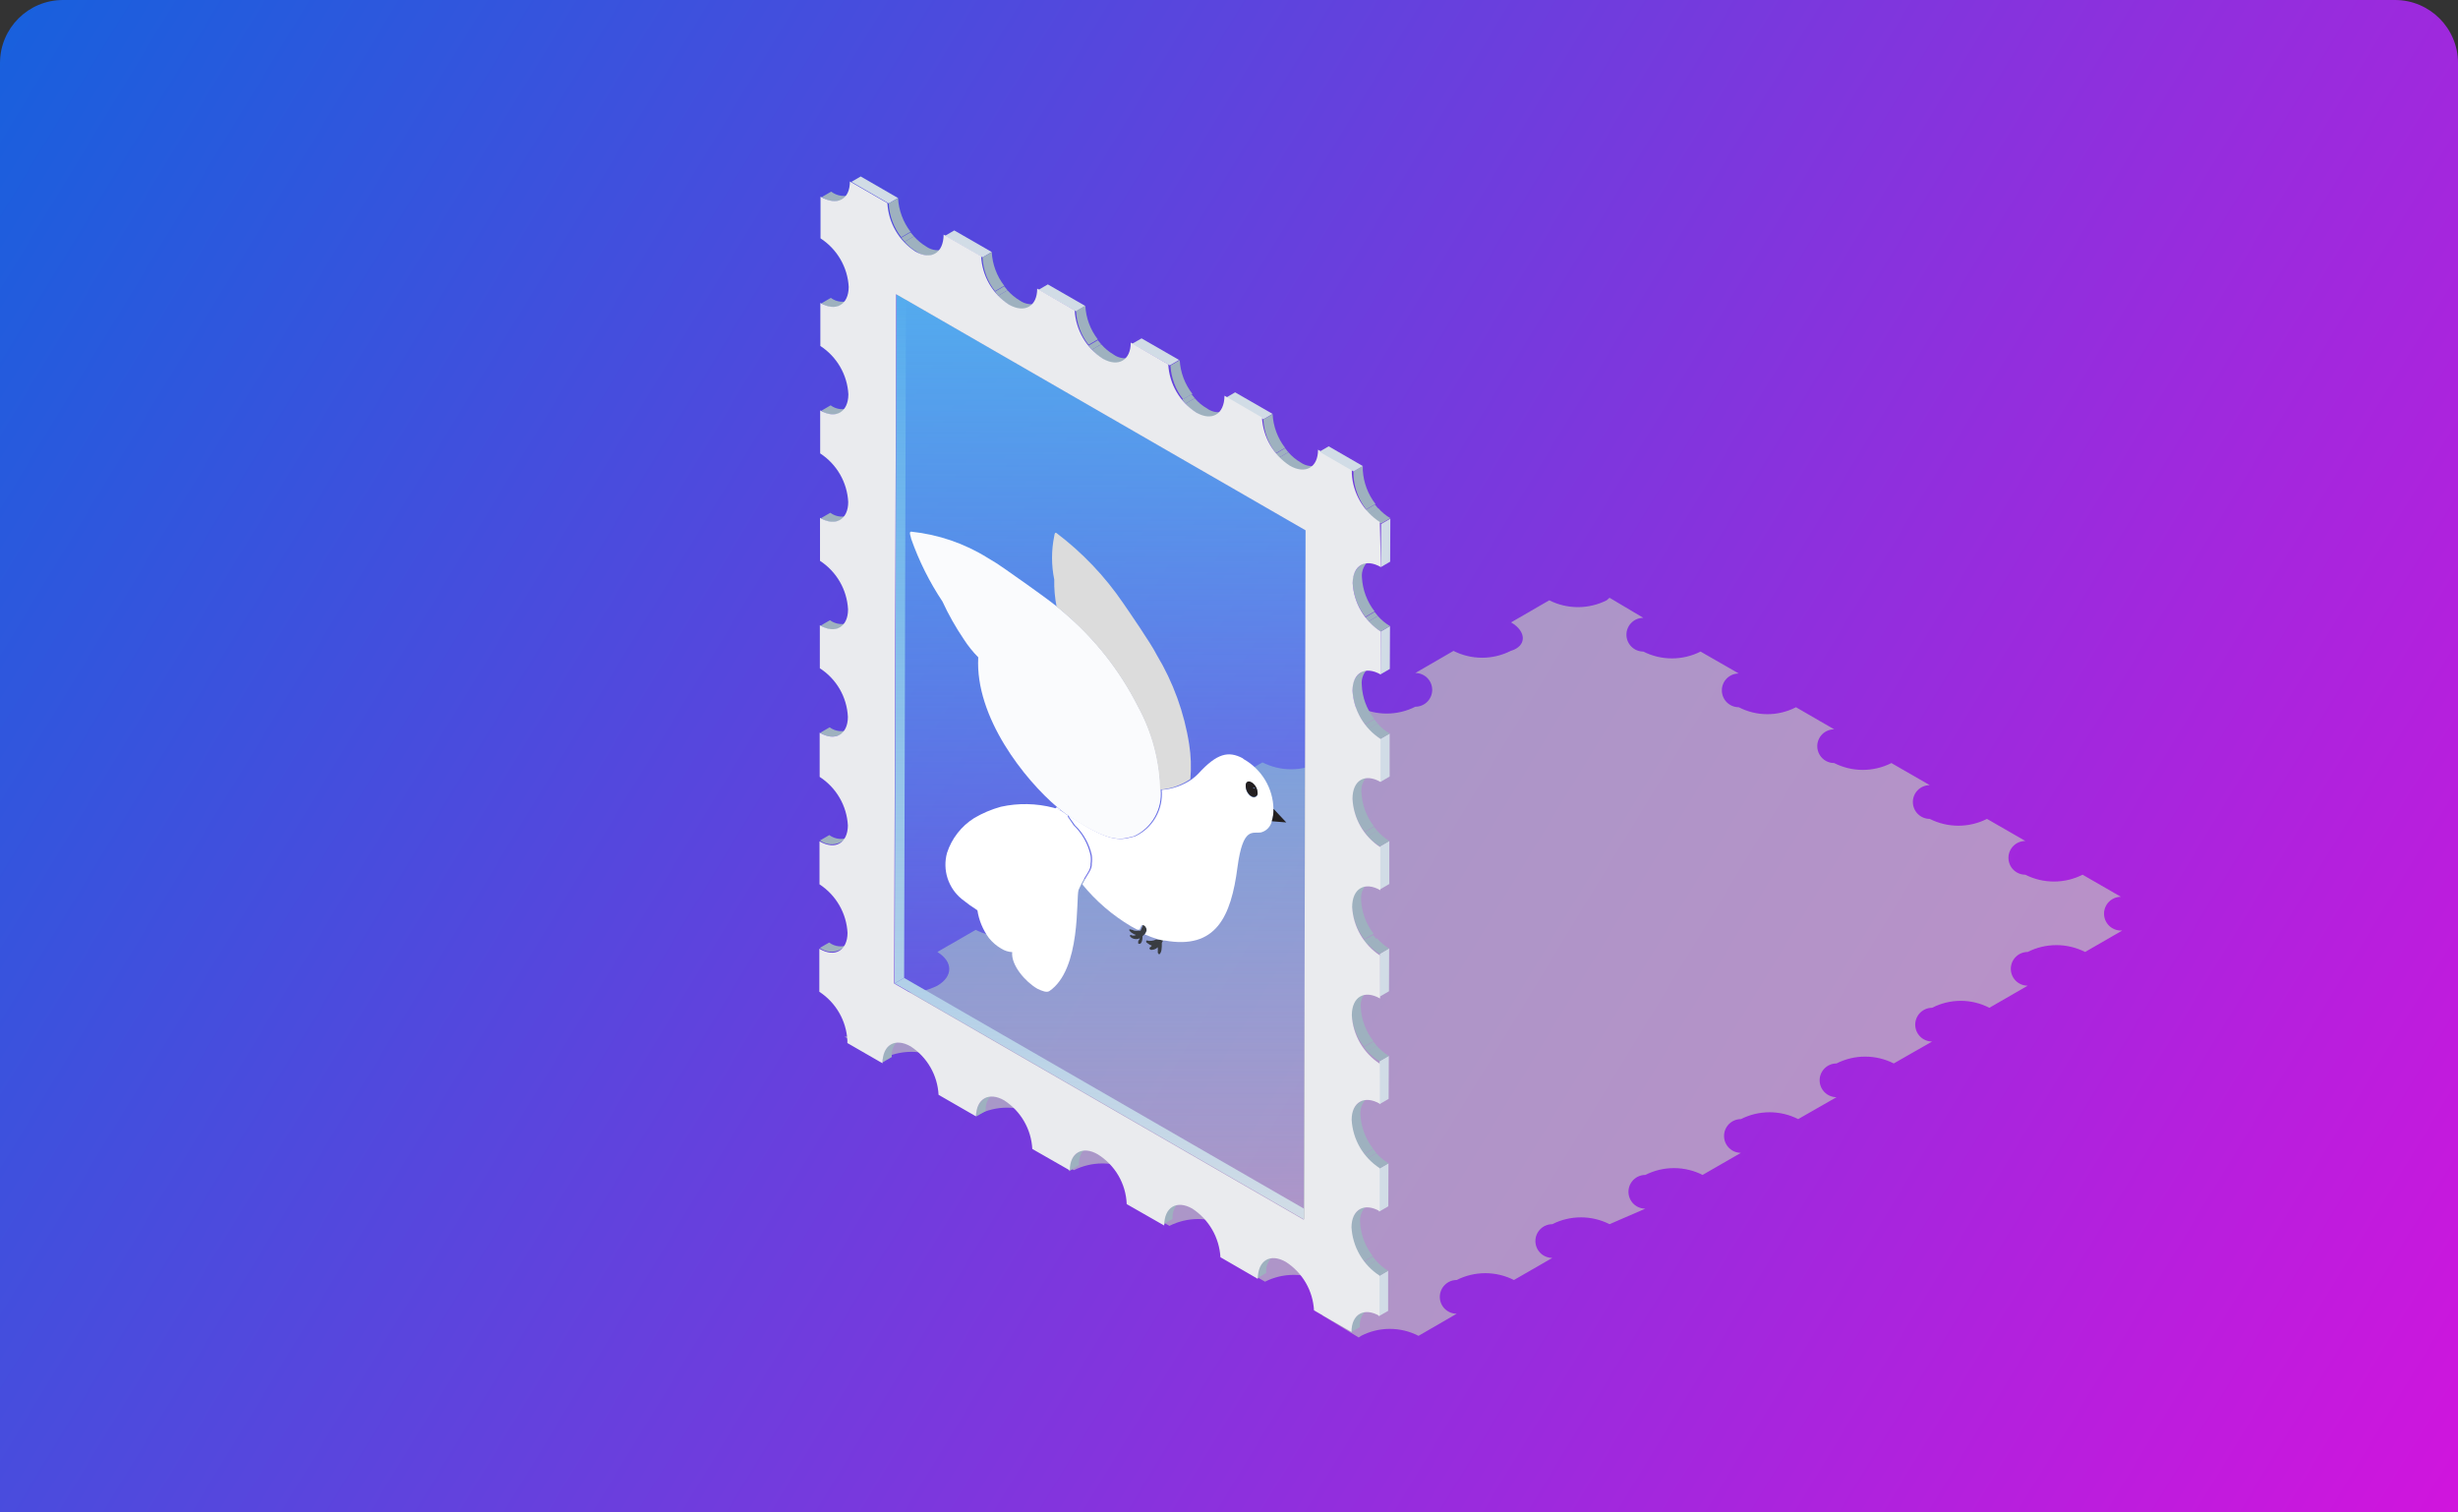 <svg width="390" height="240" viewBox="0 0 390 240" fill="none" xmlns="http://www.w3.org/2000/svg">
<rect x="0" y="0" width="390" height="240" fill="#333333" stroke="none"/>
<path d="M0 10C0 4.477 4.477 0 10 0H380C385.523 0 390 4.477 390 10V240H0V10Z" fill="url(#paint0_linear)"/>
<g style="mix-blend-mode:multiply" opacity="0.7">
<path d="M239.757 98.763L245.813 95.257C247.225 95.97 248.786 96.341 250.368 96.341C251.951 96.341 253.511 95.97 254.923 95.257L255.379 94.856L260.738 98.04C260.028 98.04 259.346 98.322 258.843 98.824C258.341 99.326 258.059 100.007 258.059 100.717C258.059 101.427 258.341 102.107 258.843 102.609C259.346 103.111 260.028 103.393 260.738 103.393C262.146 104.106 263.702 104.477 265.28 104.477C266.858 104.477 268.414 104.106 269.822 103.393L275.878 106.872C275.167 106.872 274.486 107.154 273.983 107.656C273.481 108.158 273.198 108.839 273.198 109.549C273.198 110.259 273.481 110.939 273.983 111.441C274.486 111.943 275.167 112.225 275.878 112.225C277.282 112.95 278.839 113.329 280.42 113.329C282.001 113.329 283.558 112.95 284.962 112.225L291.018 115.731C290.307 115.731 289.626 116.013 289.123 116.515C288.621 117.017 288.338 117.698 288.338 118.408C288.338 119.117 288.621 119.798 289.123 120.3C289.626 120.802 290.307 121.084 291.018 121.084C292.426 121.796 293.982 122.168 295.56 122.168C297.138 122.168 298.694 121.796 300.102 121.084L306.184 124.59C305.474 124.59 304.792 124.872 304.29 125.374C303.787 125.876 303.505 126.557 303.505 127.266C303.505 127.976 303.787 128.657 304.29 129.159C304.792 129.661 305.474 129.943 306.184 129.943C307.592 130.655 309.148 131.026 310.726 131.026C312.305 131.026 313.861 130.655 315.268 129.943L321.351 133.449C320.64 133.449 319.959 133.731 319.456 134.233C318.954 134.735 318.671 135.415 318.671 136.125C318.671 136.835 318.954 137.516 319.456 138.018C319.959 138.52 320.64 138.801 321.351 138.801C322.759 139.514 324.315 139.885 325.893 139.885C327.471 139.885 329.027 139.514 330.435 138.801L336.518 142.308C335.807 142.308 335.125 142.589 334.623 143.091C334.12 143.593 333.838 144.274 333.838 144.984C333.838 145.694 334.12 146.374 334.623 146.876C335.125 147.378 335.807 147.66 336.518 147.66H336.732L330.837 151.059C329.424 150.347 327.864 149.975 326.282 149.975C324.699 149.975 323.139 150.347 321.726 151.059C321.016 151.059 320.334 151.341 319.831 151.843C319.329 152.345 319.047 153.026 319.047 153.736C319.047 154.445 319.329 155.126 319.831 155.628C320.334 156.13 321.016 156.412 321.726 156.412L315.643 159.918C314.24 159.193 312.682 158.814 311.102 158.814C309.521 158.814 307.964 159.193 306.56 159.918C305.849 159.918 305.167 160.2 304.665 160.702C304.162 161.204 303.88 161.885 303.88 162.594C303.88 163.304 304.162 163.985 304.665 164.487C305.167 164.989 305.849 165.271 306.56 165.271L300.477 168.75C299.069 168.038 297.513 167.666 295.935 167.666C294.357 167.666 292.801 168.038 291.393 168.75C290.682 168.75 290.001 169.032 289.498 169.534C288.996 170.036 288.713 170.717 288.713 171.426C288.713 172.136 288.996 172.817 289.498 173.319C290.001 173.821 290.682 174.103 291.393 174.103L285.31 177.582C283.903 176.87 282.347 176.498 280.768 176.498C279.19 176.498 277.634 176.87 276.226 177.582C275.516 177.582 274.834 177.864 274.332 178.366C273.829 178.868 273.547 179.549 273.547 180.258C273.547 180.968 273.829 181.649 274.332 182.151C274.834 182.653 275.516 182.935 276.226 182.935L270.144 186.441C268.736 185.728 267.18 185.357 265.602 185.357C264.024 185.357 262.468 185.728 261.06 186.441C260.349 186.441 259.668 186.723 259.165 187.225C258.663 187.727 258.38 188.407 258.38 189.117C258.38 189.827 258.663 190.508 259.165 191.01C259.668 191.512 260.349 191.793 261.06 191.793L255.379 194.256C253.971 193.543 252.415 193.172 250.837 193.172C249.259 193.172 247.703 193.543 246.295 194.256C245.584 194.256 244.903 194.538 244.4 195.04C243.898 195.542 243.615 196.222 243.615 196.932C243.615 197.642 243.898 198.323 244.4 198.825C244.903 199.326 245.584 199.608 246.295 199.608L240.212 203.114C238.805 202.402 237.249 202.031 235.67 202.031C234.092 202.031 232.536 202.402 231.129 203.114C230.418 203.114 229.736 203.396 229.234 203.898C228.731 204.4 228.449 205.081 228.449 205.791C228.449 206.501 228.731 207.181 229.234 207.683C229.736 208.185 230.418 208.467 231.129 208.467L225.073 211.973C223.664 211.248 222.102 210.87 220.517 210.87C218.932 210.87 217.371 211.248 215.962 211.973L215.587 212.241L209.826 208.735C210.536 208.735 211.218 208.453 211.72 207.951C212.223 207.449 212.505 206.768 212.505 206.059C212.505 205.349 212.223 204.668 211.72 204.166C211.218 203.664 210.536 203.382 209.826 203.382C208.413 202.669 206.853 202.298 205.27 202.298C203.688 202.298 202.127 202.669 200.715 203.382L194.659 199.876C197.178 198.431 197.178 196.102 194.659 194.523C193.247 193.811 191.686 193.439 190.104 193.439C188.521 193.439 186.961 193.811 185.548 194.523L179.492 191.044C180.203 191.044 180.885 190.762 181.387 190.26C181.89 189.758 182.172 189.078 182.172 188.368C182.172 187.658 181.89 186.977 181.387 186.475C180.885 185.973 180.203 185.691 179.492 185.691C178.078 184.985 176.518 184.617 174.937 184.617C173.356 184.617 171.796 184.985 170.382 185.691L164.326 182.212C166.845 180.74 166.845 178.412 164.326 176.859C162.915 176.14 161.354 175.766 159.77 175.766C158.187 175.766 156.626 176.14 155.215 176.859L149.159 173.353C149.87 173.353 150.551 173.071 151.054 172.569C151.557 172.068 151.839 171.387 151.839 170.677C151.839 169.967 151.557 169.286 151.054 168.785C150.551 168.283 149.87 168.001 149.159 168.001C147.749 167.282 146.188 166.907 144.604 166.907C143.02 166.907 141.459 167.282 140.049 168.001L133.993 164.495C134.703 164.495 135.385 164.213 135.887 163.711C136.39 163.209 136.672 162.528 136.672 161.818C136.672 161.108 136.39 160.428 135.887 159.926C135.385 159.424 134.703 159.142 133.993 159.142L139.62 156.412C141.032 157.125 142.593 157.496 144.175 157.496C145.758 157.496 147.318 157.125 148.73 156.412C151.249 154.94 151.249 152.612 148.73 151.059L154.813 147.553C156.221 148.266 157.777 148.637 159.355 148.637C160.933 148.637 162.489 148.266 163.897 147.553C164.608 147.553 165.289 147.271 165.792 146.769C166.294 146.267 166.577 145.587 166.577 144.877C166.577 144.167 166.294 143.486 165.792 142.984C165.289 142.482 164.608 142.2 163.897 142.2L169.98 138.694C171.388 139.407 172.944 139.778 174.522 139.778C176.1 139.778 177.656 139.407 179.064 138.694C179.774 138.694 180.456 138.412 180.958 137.911C181.461 137.409 181.743 136.728 181.743 136.018C181.743 135.308 181.461 134.628 180.958 134.126C180.456 133.624 179.774 133.342 179.064 133.342L185.146 129.836C186.554 130.548 188.11 130.919 189.688 130.919C191.266 130.919 192.822 130.548 194.23 129.836C194.941 129.836 195.623 129.554 196.125 129.052C196.628 128.55 196.91 127.869 196.91 127.159C196.91 126.45 196.628 125.769 196.125 125.267C195.623 124.765 194.941 124.483 194.23 124.483L200.313 120.977C201.719 121.696 203.276 122.07 204.855 122.07C206.434 122.07 207.991 121.696 209.397 120.977C211.916 119.532 211.916 117.203 209.397 115.624L215.48 112.145C216.887 112.857 218.443 113.229 220.022 113.229C221.6 113.229 223.156 112.857 224.563 112.145C225.274 112.145 225.956 111.863 226.458 111.361C226.961 110.859 227.243 110.178 227.243 109.469C227.243 108.759 226.961 108.078 226.458 107.576C225.956 107.074 225.274 106.792 224.563 106.792L230.619 103.286C232.027 103.999 233.583 104.37 235.161 104.37C236.739 104.37 238.296 103.999 239.703 103.286C242.249 102.537 242.249 100.208 239.757 98.763Z" fill="#BFBFBF"/>
</g>
<path d="M141.308 165.752L142.782 164.896C142.338 165.216 141.986 165.646 141.76 166.143C141.535 166.641 141.443 167.189 141.495 167.733L140.022 168.589C139.97 168.046 140.061 167.498 140.287 167C140.512 166.502 140.864 166.072 141.308 165.752Z" fill="#9EB1BF"/>
<path d="M130.08 150.417L131.554 149.56C132.002 149.896 132.533 150.103 133.09 150.16C133.648 150.216 134.21 150.12 134.716 149.882L133.242 150.738C132.736 150.976 132.174 151.073 131.617 151.016C131.06 150.959 130.528 150.752 130.08 150.417Z" fill="#9EB1BF"/>
<path d="M156.233 174.317L157.707 173.46C157.259 173.777 156.901 174.206 156.671 174.704C156.441 175.201 156.345 175.751 156.394 176.297L154.92 177.154C154.866 176.607 154.959 176.055 155.19 175.556C155.42 175.058 155.781 174.629 156.233 174.317Z" fill="#9EB1BF"/>
<path d="M130.107 133.368L131.581 132.512C132.034 132.847 132.57 133.054 133.131 133.11C133.692 133.167 134.258 133.071 134.77 132.833L133.296 133.69C132.785 133.928 132.219 134.023 131.657 133.967C131.096 133.91 130.561 133.704 130.107 133.368Z" fill="#9EB1BF"/>
<path d="M171.025 182.881L172.499 182.025C172.049 182.339 171.692 182.768 171.466 183.267C171.24 183.766 171.152 184.317 171.212 184.862L169.631 185.852C169.571 185.307 169.659 184.756 169.885 184.257C170.111 183.758 170.468 183.329 170.918 183.015L171.025 182.881Z" fill="#9EB1BF"/>
<path d="M130.161 116.266L131.635 115.41C132.088 115.745 132.624 115.952 133.185 116.008C133.746 116.065 134.312 115.969 134.823 115.731L133.35 116.588C132.838 116.826 132.272 116.921 131.711 116.865C131.15 116.808 130.614 116.602 130.161 116.266Z" fill="#9EB1BF"/>
<path d="M185.87 191.446L187.344 190.589C186.9 190.909 186.548 191.339 186.322 191.837C186.097 192.334 186.005 192.882 186.057 193.426L184.584 194.282C184.532 193.739 184.623 193.191 184.849 192.693C185.074 192.195 185.426 191.765 185.87 191.446Z" fill="#9EB1BF"/>
<path d="M130.214 99.272L131.688 98.415C132.142 98.75 132.677 98.957 133.238 99.013C133.8 99.07 134.366 98.974 134.877 98.736L133.403 99.593C132.892 99.831 132.326 99.926 131.765 99.87C131.203 99.813 130.668 99.607 130.214 99.272Z" fill="#9EB1BF"/>
<path d="M200.742 200.01L202.215 199.153C201.767 199.47 201.41 199.899 201.179 200.397C200.949 200.894 200.853 201.444 200.903 201.99L199.429 202.874C199.372 202.323 199.464 201.767 199.695 201.263C199.925 200.76 200.287 200.327 200.742 200.01Z" fill="#9EB1BF"/>
<path d="M130.268 82.223L131.742 81.367C132.195 81.702 132.731 81.909 133.292 81.965C133.853 82.022 134.419 81.926 134.93 81.688L133.43 82.544C132.923 82.783 132.361 82.879 131.804 82.822C131.247 82.766 130.716 82.558 130.268 82.223Z" fill="#9EB1BF"/>
<path d="M215.587 208.574L217.061 207.718C216.609 208.036 216.251 208.47 216.024 208.974C215.798 209.477 215.712 210.033 215.774 210.582L214.301 211.438C214.238 210.889 214.324 210.334 214.551 209.83C214.777 209.326 215.135 208.892 215.587 208.574Z" fill="#9EB1BF"/>
<path d="M141.951 156.037L143.452 155.181L208.379 192.65L206.905 193.506L141.951 156.037Z" fill="#D1DCE6"/>
<path d="M130.322 65.175L131.795 64.318C132.243 64.654 132.775 64.861 133.332 64.917C133.889 64.974 134.451 64.878 134.957 64.639L133.483 65.496C132.977 65.734 132.415 65.83 131.858 65.774C131.301 65.717 130.77 65.51 130.322 65.175Z" fill="#9EB1BF"/>
<path d="M218.776 202.499L220.249 201.642V208.012L218.749 208.869L218.776 202.499Z" fill="#D1DCE6"/>
<path d="M215.64 191.981L217.114 191.124C216.666 191.441 216.308 191.87 216.078 192.368C215.848 192.865 215.752 193.415 215.801 193.961C215.91 195.908 216.611 197.776 217.811 199.314L216.337 200.171C215.137 198.632 214.436 196.765 214.327 194.818C214.278 194.271 214.374 193.722 214.604 193.224C214.835 192.726 215.192 192.297 215.64 191.981Z" fill="#9EB1BF"/>
<path d="M216.337 200.251L217.811 199.394L218.32 200.037L216.846 200.893L216.337 200.251Z" fill="#9EB1BF"/>
<path d="M216.846 200.893L218.32 200.037C218.878 200.666 219.529 201.208 220.249 201.643L218.775 202.499C218.055 202.064 217.404 201.523 216.846 200.893Z" fill="#9EB1BF"/>
<path d="M130.348 48.126L131.822 47.27C132.276 47.605 132.811 47.812 133.372 47.868C133.933 47.925 134.5 47.829 135.011 47.591L133.537 48.447C133.026 48.685 132.46 48.781 131.898 48.725C131.337 48.668 130.802 48.461 130.348 48.126Z" fill="#9EB1BF"/>
<path d="M218.829 185.451L220.303 184.594L220.276 191.419L218.802 192.275L218.829 185.451Z" fill="#D1DCE6"/>
<path d="M215.694 174.932L217.168 174.076C216.715 174.389 216.355 174.817 216.124 175.316C215.893 175.814 215.8 176.366 215.855 176.913C215.964 178.86 216.665 180.727 217.864 182.266L216.391 183.122C215.191 181.584 214.49 179.716 214.381 177.769C214.326 177.222 214.419 176.671 214.65 176.172C214.881 175.673 215.241 175.245 215.694 174.932Z" fill="#9EB1BF"/>
<path d="M216.391 183.176L217.864 182.319L218.374 182.961L216.9 183.818L216.391 183.176Z" fill="#9EB1BF"/>
<path d="M216.9 183.845L218.374 182.988C218.932 183.618 219.582 184.159 220.303 184.594L218.829 185.45C218.108 185.016 217.458 184.474 216.9 183.845Z" fill="#9EB1BF"/>
<path d="M142.273 46.681L143.746 45.825L143.452 155.181L141.951 156.037L142.273 46.681Z" fill="#D1DCE6"/>
<path d="M130.402 31.265L131.876 30.409C132.355 30.773 132.924 31.002 133.522 31.073C134.121 31.143 134.727 31.053 135.279 30.81L133.805 31.667C133.254 31.909 132.647 32 132.049 31.929C131.45 31.858 130.882 31.629 130.402 31.265Z" fill="#9EB1BF"/>
<path d="M142.273 46.681L141.951 156.037L206.905 193.506L207.226 84.123L142.273 46.681Z" fill="url(#paint1_linear)"/>
<path d="M218.883 168.402L220.356 167.546L220.33 174.37L218.856 175.227L218.883 168.402Z" fill="#D1DCE6"/>
<path d="M135.091 28.856L136.565 28L142.487 31.426L141.013 32.282L135.091 28.856Z" fill="#D1DCE6"/>
<path d="M215.721 157.857L217.221 157.001C216.771 157.322 216.412 157.755 216.182 158.257C215.952 158.76 215.857 159.314 215.908 159.864C216.017 161.811 216.718 163.679 217.918 165.217L216.417 166.074C215.224 164.534 214.532 162.666 214.435 160.721C214.386 160.174 214.478 159.623 214.704 159.121C214.929 158.62 215.279 158.185 215.721 157.857Z" fill="#9EB1BF"/>
<path d="M216.417 166.154L217.918 165.297L218.427 165.94L216.953 166.796L216.417 166.154Z" fill="#9EB1BF"/>
<path d="M216.953 166.796L218.427 165.94C218.985 166.569 219.636 167.111 220.356 167.546L218.883 168.402C218.162 167.967 217.512 167.426 216.953 166.796Z" fill="#9EB1BF"/>
<path d="M141.013 32.282L142.487 31.426C142.598 33.368 143.289 35.232 144.47 36.778L142.996 37.635C141.803 36.095 141.111 34.227 141.013 32.282Z" fill="#9EB1BF"/>
<path d="M142.996 37.715L144.47 36.859L145.006 37.501L143.532 38.358L142.996 37.715Z" fill="#9EB1BF"/>
<path d="M143.532 38.358L145.006 37.501C145.564 38.131 146.214 38.672 146.935 39.107C147.387 39.434 147.917 39.637 148.473 39.693C149.028 39.749 149.589 39.658 150.097 39.428L148.623 40.284C148.115 40.514 147.554 40.606 146.999 40.55C146.444 40.493 145.913 40.291 145.461 39.963C144.741 39.528 144.09 38.987 143.532 38.358Z" fill="#9EB1BF"/>
<path d="M218.936 151.354L220.41 150.497L220.383 157.295L218.91 158.152L218.936 151.354Z" fill="#D1DCE6"/>
<path d="M149.936 37.421L151.41 36.564L157.359 39.99L155.885 40.847L149.936 37.421Z" fill="#D1DCE6"/>
<path d="M215.774 140.809L217.248 139.952C216.806 140.28 216.456 140.715 216.231 141.217C216.006 141.718 215.913 142.269 215.962 142.816C216.06 144.761 216.752 146.629 217.945 148.169L216.471 149.025C215.278 147.485 214.586 145.617 214.488 143.672C214.431 143.124 214.52 142.571 214.746 142.068C214.972 141.565 215.327 141.131 215.774 140.809Z" fill="#9EB1BF"/>
<path d="M216.471 149.105L217.864 148.383L218.4 149.025L216.927 149.882L216.391 149.239L216.471 149.105Z" fill="#9EB1BF"/>
<path d="M217.007 149.748L218.481 148.891C219.029 149.52 219.671 150.062 220.383 150.497L218.91 151.354C218.197 150.918 217.556 150.377 217.007 149.748Z" fill="#9EB1BF"/>
<path d="M155.885 40.847L157.359 39.99C157.457 41.935 158.149 43.803 159.342 45.343L157.868 46.199C156.675 44.659 155.983 42.791 155.885 40.847Z" fill="#9EB1BF"/>
<path d="M157.868 46.28L159.342 45.423L159.851 46.065L158.377 46.922L157.868 46.28Z" fill="#9EB1BF"/>
<path d="M158.377 46.922L159.851 46.065C160.408 46.697 161.058 47.238 161.78 47.671C162.236 48.001 162.771 48.205 163.331 48.261C163.891 48.317 164.456 48.225 164.969 47.992L163.468 48.849C162.96 49.079 162.399 49.17 161.844 49.114C161.289 49.057 160.758 48.855 160.306 48.528C159.585 48.094 158.934 47.553 158.377 46.922Z" fill="#9EB1BF"/>
<path d="M218.963 134.305L220.437 133.449V140.273L218.963 141.13V134.305Z" fill="#D1DCE6"/>
<path d="M164.781 45.985L166.255 45.129L172.204 48.554L170.73 49.411L164.781 45.985Z" fill="#D1DCE6"/>
<path d="M215.828 123.76L217.302 122.904C216.852 123.224 216.496 123.658 216.27 124.161C216.044 124.665 215.956 125.219 216.016 125.768C216.113 127.712 216.805 129.58 217.998 131.12L216.525 131.977C215.321 130.443 214.627 128.571 214.542 126.624C214.485 126.076 214.574 125.522 214.8 125.02C215.026 124.517 215.38 124.082 215.828 123.76Z" fill="#9EB1BF"/>
<path d="M216.525 132.057L217.998 131.201L218.534 131.843L217.034 132.699L216.525 132.057Z" fill="#9EB1BF"/>
<path d="M217.034 132.699L218.534 131.843C219.083 132.472 219.724 133.013 220.437 133.449L218.963 134.305C218.247 133.863 217.598 133.323 217.034 132.699Z" fill="#9EB1BF"/>
<path d="M170.73 49.357L172.204 48.501C172.302 50.446 172.994 52.314 174.187 53.854L172.713 54.71C171.52 53.17 170.828 51.302 170.73 49.357Z" fill="#9EB1BF"/>
<path d="M172.713 54.844L174.187 53.987L174.723 54.63L173.249 55.486L172.713 54.844Z" fill="#9EB1BF"/>
<path d="M173.249 55.486L174.723 54.63C175.274 55.267 175.925 55.809 176.652 56.236C177.1 56.571 177.631 56.778 178.188 56.835C178.745 56.891 179.307 56.795 179.814 56.557L178.34 57.413C177.834 57.652 177.272 57.748 176.715 57.691C176.157 57.635 175.626 57.428 175.178 57.092C174.447 56.673 173.794 56.129 173.249 55.486Z" fill="#9EB1BF"/>
<path d="M219.017 117.257L220.49 116.4V123.225L219.017 124.081V117.257Z" fill="#D1DCE6"/>
<path d="M179.626 54.55L181.127 53.693L187.076 57.119L185.602 57.975L179.626 54.55Z" fill="#D1DCE6"/>
<path d="M215.882 106.712L217.355 105.855C216.903 106.174 216.546 106.607 216.319 107.111C216.093 107.615 216.006 108.17 216.069 108.719C216.155 110.666 216.848 112.538 218.052 114.072L216.578 114.928C215.379 113.39 214.677 111.522 214.568 109.576C214.517 109.025 214.612 108.471 214.842 107.969C215.072 107.466 215.431 107.033 215.882 106.712Z" fill="#9EB1BF"/>
<path d="M216.578 115.009L218.052 114.152L218.561 114.794L217.087 115.651L216.578 115.009Z" fill="#9EB1BF"/>
<path d="M217.087 115.651L218.561 114.794C219.112 115.431 219.764 115.974 220.49 116.4L219.017 117.257C218.29 116.83 217.638 116.288 217.087 115.651Z" fill="#9EB1BF"/>
<path d="M185.709 58.002L187.183 57.146C187.29 59.093 187.991 60.961 189.193 62.498L187.719 63.355C186.518 61.817 185.816 59.949 185.709 58.002Z" fill="#9EB1BF"/>
<path d="M187.585 63.408L189.059 62.552L189.568 63.194L188.094 64.051L187.585 63.408Z" fill="#9EB1BF"/>
<path d="M188.094 64.051L189.568 63.194C190.111 63.839 190.765 64.382 191.497 64.8C191.945 65.135 192.476 65.343 193.033 65.399C193.59 65.456 194.152 65.36 194.659 65.121L193.185 65.978C192.679 66.216 192.117 66.312 191.56 66.256C191.003 66.199 190.471 65.992 190.023 65.656C189.291 65.239 188.638 64.695 188.094 64.051Z" fill="#9EB1BF"/>
<path d="M142.273 46.681L143.746 45.825L208.7 83.267L207.226 84.123L142.273 46.681Z" fill="#8595A5"/>
<path d="M207.226 84.123L208.7 83.267L208.379 192.65L206.905 193.506L207.226 84.123Z" fill="#758391"/>
<path d="M219.07 100.208L220.544 99.352L220.517 106.15L219.043 107.006L219.07 100.208Z" fill="#D1DCE6"/>
<path d="M194.498 63.114L195.972 62.257L201.921 65.683L200.447 66.54L194.498 63.114Z" fill="#D1DCE6"/>
<path d="M215.935 89.663L217.409 88.807C216.954 89.124 216.593 89.557 216.362 90.06C216.131 90.564 216.039 91.12 216.096 91.671C216.208 93.617 216.909 95.483 218.106 97.023L216.632 97.88C215.435 96.34 214.734 94.473 214.622 92.527C214.565 91.976 214.657 91.42 214.888 90.917C215.119 90.413 215.48 89.98 215.935 89.663Z" fill="#9EB1BF"/>
<path d="M216.632 97.96L218.106 97.104L218.615 97.746L217.141 98.603L216.632 97.96Z" fill="#9EB1BF"/>
<path d="M217.141 98.602L218.615 97.746C219.173 98.376 219.823 98.917 220.544 99.352L219.07 100.208C218.35 99.773 217.699 99.232 217.141 98.602Z" fill="#9EB1BF"/>
<path d="M200.447 66.566L201.921 65.71C202.019 67.655 202.711 69.523 203.904 71.063L202.43 71.919C201.237 70.379 200.545 68.511 200.447 66.566Z" fill="#9EB1BF"/>
<path d="M202.43 71.973L203.904 71.116C204.064 71.357 204.252 71.544 204.413 71.758L202.939 72.615L202.43 71.973Z" fill="#9EB1BF"/>
<path d="M202.939 72.615L204.413 71.758C204.962 72.397 205.614 72.939 206.342 73.364C206.798 73.694 207.333 73.898 207.893 73.954C208.453 74.01 209.018 73.918 209.531 73.686L208.057 74.542C207.546 74.78 206.98 74.876 206.419 74.819C205.857 74.763 205.322 74.556 204.868 74.221C204.141 73.796 203.489 73.253 202.939 72.615Z" fill="#9EB1BF"/>
<path d="M219.124 83.16L220.598 82.303L220.571 89.128L219.097 89.985L219.124 83.16Z" fill="#D1DCE6"/>
<path d="M214.756 74.81L216.23 73.953C216.215 74.176 216.215 74.4 216.23 74.622C216.347 76.567 217.047 78.433 218.24 79.975L216.766 80.831C215.574 79.289 214.873 77.424 214.756 75.479C214.741 75.256 214.741 75.032 214.756 74.81Z" fill="#9EB1BF"/>
<path d="M216.685 80.912L218.159 80.055L218.668 80.698L217.195 81.554L216.685 80.912Z" fill="#9EB1BF"/>
<path d="M217.195 81.474L218.668 80.617C219.219 81.254 219.871 81.797 220.598 82.223L219.124 83.08C218.397 82.653 217.746 82.111 217.195 81.474Z" fill="#9EB1BF"/>
<path d="M219.097 89.984C216.632 88.566 214.649 89.69 214.622 92.527C214.708 94.066 215.156 95.564 215.928 96.898C216.701 98.232 217.777 99.366 219.07 100.208V107.033C216.605 105.615 214.622 106.739 214.595 109.576C214.681 111.115 215.129 112.612 215.901 113.946C216.674 115.281 217.751 116.415 219.043 117.257V124.081C216.578 122.663 214.595 123.787 214.595 126.758C214.67 128.297 215.11 129.796 215.878 131.131C216.647 132.467 217.723 133.6 219.017 134.439V141.264C216.551 139.845 214.542 140.969 214.542 143.94C214.627 145.476 215.071 146.971 215.839 148.305C216.607 149.639 217.677 150.775 218.963 151.621V158.446C216.498 157.027 214.488 158.152 214.488 161.122C214.574 162.661 215.022 164.159 215.794 165.493C216.567 166.828 217.643 167.962 218.936 168.803V175.146C216.471 173.728 214.461 174.879 214.461 177.689C214.547 179.228 214.995 180.725 215.767 182.06C216.54 183.394 217.617 184.528 218.91 185.37V192.195C216.444 190.776 214.461 191.927 214.435 194.737C214.52 196.277 214.968 197.774 215.741 199.108C216.513 200.443 217.59 201.577 218.883 202.419V208.815C216.444 207.397 214.435 208.521 214.435 211.358L208.486 207.932C208.404 206.392 207.958 204.893 207.185 203.558C206.412 202.223 205.334 201.089 204.038 200.251C201.572 198.832 199.59 199.956 199.563 202.927L193.641 199.501C193.553 197.959 193.105 196.459 192.332 195.12C191.56 193.782 190.485 192.643 189.193 191.793C186.727 190.375 184.718 191.526 184.718 194.47L178.769 191.071C178.709 189.481 178.259 187.93 177.461 186.554C176.662 185.178 175.538 184.018 174.187 183.176C171.748 181.757 169.739 182.908 169.739 185.718L163.79 182.319C163.708 180.775 163.263 179.273 162.49 177.933C161.717 176.594 160.638 175.456 159.342 174.611C156.876 173.193 154.894 174.344 154.867 177.154L148.918 173.728C148.837 172.191 148.395 170.694 147.627 169.36C146.858 168.025 145.786 166.89 144.497 166.047C142.031 164.628 140.022 165.779 140.022 168.723L134.448 165.512C134.448 165.512 134.448 165.244 134.448 165.083C134.364 163.54 133.918 162.038 133.145 160.699C132.372 159.36 131.295 158.221 130 157.375V150.551C132.465 151.996 134.448 150.845 134.475 148.035C134.391 146.492 133.945 144.99 133.172 143.651C132.399 142.312 131.322 141.173 130.027 140.327V133.502C132.519 134.947 134.502 133.797 134.529 130.986C134.444 129.44 133.994 127.936 133.216 126.597C132.439 125.257 131.355 124.12 130.054 123.279V116.266C132.519 117.712 134.529 116.561 134.529 113.751C134.455 112.205 134.013 110.699 133.24 109.358C132.466 108.018 131.383 106.881 130.08 106.043V99.218C132.546 100.663 134.555 99.512 134.555 96.702C134.474 95.159 134.028 93.656 133.255 92.316C132.482 90.977 131.404 89.839 130.107 88.994V82.17C132.572 83.615 134.582 82.464 134.582 79.654C134.5 78.11 134.055 76.607 133.282 75.268C132.509 73.929 131.43 72.79 130.134 71.946V65.121C132.599 66.566 134.582 65.416 134.609 62.579C134.523 61.039 134.076 59.542 133.303 58.208C132.53 56.873 131.454 55.739 130.161 54.898V48.073C132.653 49.518 134.636 48.367 134.662 45.53C134.576 43.984 134.125 42.481 133.348 41.142C132.57 39.803 131.487 38.665 130.188 37.822V31.212C132.867 32.764 134.85 31.64 134.85 28.803L140.799 32.229C140.881 33.769 141.326 35.268 142.099 36.603C142.872 37.938 143.951 39.071 145.247 39.91C147.712 41.328 149.695 40.204 149.722 37.233L155.671 40.659C155.747 42.197 156.188 43.696 156.956 45.031C157.725 46.366 158.8 47.5 160.092 48.34C162.557 49.759 164.567 48.635 164.567 45.798L170.516 49.25C170.602 50.786 171.049 52.279 171.822 53.609C172.595 54.94 173.671 56.069 174.964 56.905C177.402 58.323 179.412 57.199 179.412 54.362L185.361 57.815C185.447 59.35 185.894 60.844 186.667 62.174C187.44 63.504 188.517 64.633 189.809 65.469C192.274 66.888 194.257 65.763 194.284 62.793L200.233 66.245C200.313 67.779 200.756 69.272 201.524 70.602C202.293 71.932 203.365 73.062 204.654 73.9C207.119 75.318 209.129 74.194 209.129 71.357L214.488 74.488C214.473 74.711 214.473 74.935 214.488 75.157C214.574 76.697 215.022 78.194 215.794 79.528C216.567 80.863 217.643 81.997 218.936 82.839L219.097 89.984ZM206.905 193.506L207.146 84.15L142.192 46.681L141.871 156.064L206.824 193.533L206.905 193.506Z" fill="#EAEBEE"/>
<path d="M209.343 71.678L210.817 70.822L216.23 73.953L214.756 74.81L209.343 71.678Z" fill="#D1DCE6"/>
<path d="M181.502 146.777C181.646 146.866 181.763 146.993 181.838 147.144C181.914 147.296 181.946 147.465 181.931 147.633C181.877 147.849 181.776 148.05 181.636 148.222L181.288 148.543C181.288 149.132 181.127 150.015 180.591 149.721V149.427C180.591 149.213 180.805 149.132 180.832 148.891C180.652 148.975 180.455 149.019 180.256 149.019C180.057 149.019 179.86 148.975 179.68 148.891C179.538 148.817 179.411 148.717 179.305 148.597V148.356H179.439C179.561 148.427 179.7 148.464 179.841 148.464C179.982 148.464 180.12 148.427 180.243 148.356C180.073 148.307 179.91 148.235 179.76 148.142C179.544 148.029 179.353 147.875 179.198 147.687V147.446C179.475 147.489 179.746 147.57 180.002 147.687C180.206 147.714 180.413 147.714 180.618 147.687H180.966C181.085 147.461 181.193 147.228 181.288 146.991C181.181 146.697 181.341 146.67 181.502 146.777Z" fill="#393C41"/>
<path d="M184.557 149.186C184.502 149.336 184.43 149.48 184.342 149.614C184.342 150.417 184.342 151.166 183.914 151.461L183.699 151.193C183.715 150.899 183.715 150.604 183.699 150.31C183.546 150.469 183.356 150.589 183.146 150.659C182.936 150.729 182.712 150.747 182.494 150.711L182.36 150.417C182.506 150.316 182.64 150.199 182.761 150.069L182.413 149.908L181.958 149.587C181.824 149.587 181.824 149.186 181.958 149.239C182.452 149.367 182.976 149.31 183.431 149.079L184.557 149.186Z" fill="#393C41"/>
<path d="M197.339 120.468C198.739 121.26 199.91 122.401 200.737 123.781C201.564 125.16 202.018 126.73 202.055 128.337C202.081 129.008 201.99 129.678 201.787 130.317C201.694 130.738 201.487 131.125 201.19 131.436C200.892 131.748 200.515 131.972 200.099 132.084C198.759 132.325 197.231 131.067 196.347 137.597C195.329 145.492 192.917 150.711 184.798 149.239H184.557L183.565 148.998C182.91 148.792 182.266 148.55 181.636 148.276C181.776 148.103 181.877 147.902 181.931 147.687C181.946 147.519 181.914 147.349 181.838 147.198C181.763 147.047 181.646 146.919 181.502 146.831C181.341 146.831 181.181 146.831 181.127 146.831C181.032 147.068 180.925 147.3 180.805 147.526H180.457L179.466 146.991C176.511 145.243 173.889 142.987 171.722 140.327C172.059 139.646 172.435 138.985 172.847 138.346C173.04 138.037 173.168 137.69 173.222 137.329V137.062C173.287 136.609 173.287 136.15 173.222 135.697C172.821 133.879 171.889 132.221 170.542 130.933L169.631 129.648V129.434C170.65 130.103 171.561 130.665 172.311 131.12C176.893 133.797 178.26 133.181 180.136 132.699C181.501 132.045 182.633 130.989 183.38 129.674C184.127 128.358 184.454 126.846 184.316 125.339C186.035 125.21 187.69 124.628 189.112 123.653C189.476 123.388 189.816 123.092 190.13 122.77C193.132 119.478 194.927 119.157 197.151 120.308L197.339 120.468ZM199.536 126.115C199.562 125.789 199.511 125.461 199.385 125.158C199.259 124.856 199.063 124.588 198.812 124.376C198.745 124.305 198.663 124.25 198.571 124.215C198.142 123.948 197.741 124.081 197.66 124.536C197.624 124.865 197.668 125.198 197.789 125.506C197.911 125.814 198.106 126.087 198.357 126.303L198.571 126.437C199.027 126.704 199.429 126.437 199.536 126.115Z" fill="white"/>
<path d="M167.702 128.069L168.506 128.712C168.131 128.567 167.746 128.451 167.354 128.364L167.702 128.069Z" fill="white"/>
<path d="M168.506 128.738L169.444 129.407V129.622L170.355 130.96C171.701 132.247 172.634 133.906 173.035 135.724C173.099 136.176 173.099 136.636 173.035 137.089V137.356C172.98 137.717 172.853 138.063 172.659 138.373C172.247 139.012 171.871 139.673 171.534 140.354L171.132 141.21C170.703 142.522 171.588 153.816 166.496 157.268C166.068 157.536 165.371 157.268 164.594 156.894C162.718 155.823 160.387 153.147 160.601 151.086C159.982 151.05 159.383 150.856 158.859 150.524C158.108 150.089 157.444 149.517 156.903 148.838C155.947 147.545 155.322 146.038 155.081 144.449C154.218 143.897 153.386 143.299 152.589 142.655C151.535 141.793 150.754 140.644 150.34 139.347C149.926 138.05 149.898 136.662 150.258 135.349C151 133.054 152.528 131.093 154.572 129.809C155.898 129.028 157.322 128.425 158.806 128.016C161.566 127.408 164.431 127.463 167.166 128.176C167.629 128.323 168.077 128.511 168.506 128.738Z" fill="white"/>
<path d="M156.689 88.513C157.627 89.048 158.538 89.637 159.369 90.225C160.199 90.814 165.264 94.32 167.729 96.274C168.158 96.595 168.506 96.89 168.774 97.13C173.678 101.264 177.697 106.344 180.591 112.065C182.826 116.131 184.049 120.675 184.155 125.313C184.293 126.819 183.967 128.331 183.219 129.647C182.472 130.962 181.34 132.018 179.975 132.673C178.099 133.154 176.732 133.743 172.15 131.093C171.373 130.639 170.462 130.076 169.471 129.407C169.144 129.195 168.831 128.963 168.533 128.712L167.729 128.069C162.664 123.787 154.679 113.858 155.215 104.303C154.359 103.439 153.596 102.488 152.937 101.466C151.641 99.555 150.502 97.541 149.534 95.444C147.475 92.353 145.81 89.018 144.577 85.515C144.577 85.274 144.122 84.364 144.577 84.364C148.877 84.81 153.02 86.229 156.689 88.513Z" fill="#FAFBFD"/>
<path d="M167.622 84.578C171.717 87.677 175.283 91.419 178.179 95.659C178.956 96.783 182.735 102.269 183.539 103.928C186.157 108.279 187.904 113.097 188.683 118.113C188.967 119.937 189.03 121.788 188.871 123.626C187.449 124.601 185.794 125.183 184.075 125.313C183.968 120.675 182.746 116.131 180.511 112.065C177.617 106.344 173.598 101.264 168.694 97.13C168.426 96.89 168.077 96.595 167.649 96.274C167.366 94.856 167.24 93.411 167.273 91.965C166.807 89.687 166.807 87.338 167.273 85.06C167.3 84.926 167.327 84.391 167.622 84.578Z" fill="#DCDCDC"/>
<path d="M202.055 128.337L204.091 130.505L201.787 130.317C201.99 129.678 202.081 129.008 202.055 128.337Z" fill="#231F20"/>
<path d="M198.812 124.296C198.745 124.224 198.663 124.17 198.571 124.135C198.142 123.867 197.741 124.001 197.66 124.456C197.624 124.785 197.668 125.118 197.79 125.426C197.911 125.733 198.106 126.007 198.357 126.223L198.571 126.356C199.027 126.624 199.429 126.356 199.536 126.035C199.562 125.709 199.511 125.381 199.385 125.078C199.259 124.775 199.063 124.507 198.812 124.296ZM198.812 125.072C198.812 125.072 198.973 124.911 199.107 125.072C199.241 125.232 198.812 125.018 198.786 125.152L198.812 125.072Z" fill="#231F20"/>
<defs>
<linearGradient id="paint0_linear" x1="-18" y1="9.228e-06" x2="405" y2="257" gradientUnits="userSpaceOnUse">
<stop stop-color="#1163DD"/>
<stop offset="1" stop-color="#D911DD"/>
</linearGradient>
<linearGradient id="paint1_linear" x1="174.589" y1="46.681" x2="174.589" y2="193.506" gradientUnits="userSpaceOnUse">
<stop stop-color="#54ABEE"/>
<stop offset="1" stop-color="#54ABEE" stop-opacity="0"/>
</linearGradient>
</defs>
</svg>
